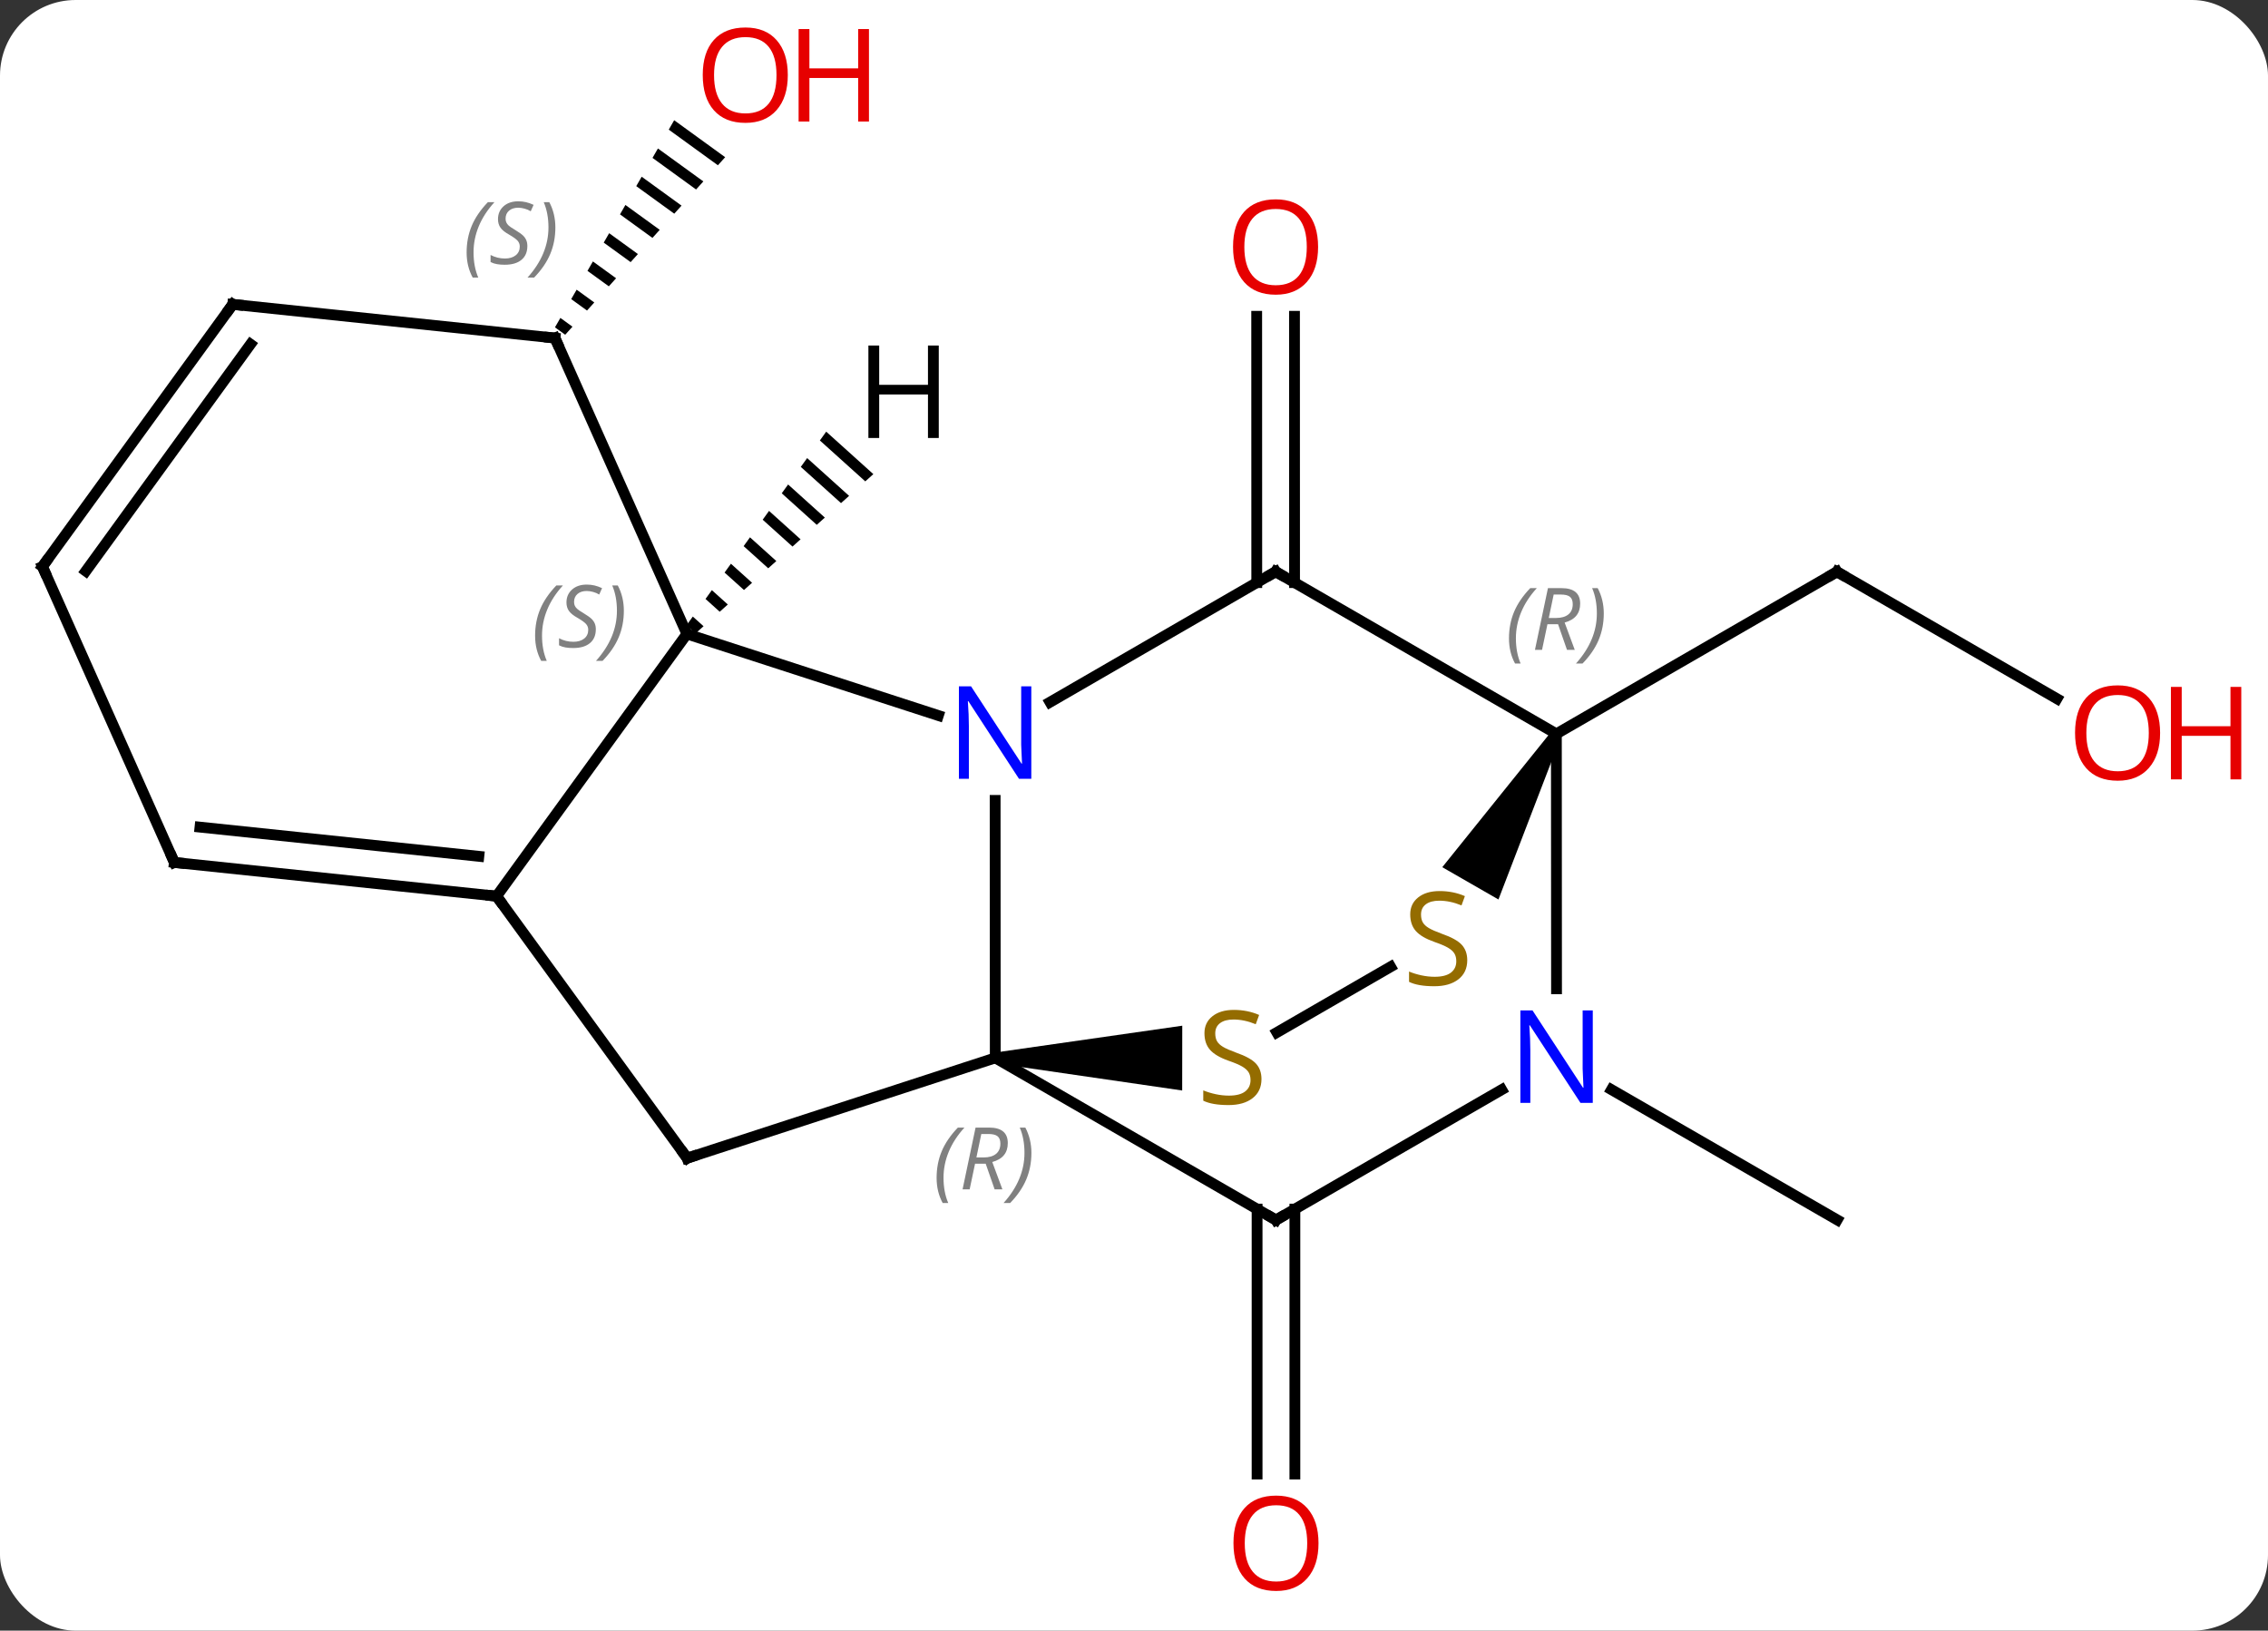<svg width="210" viewBox="0 0 210 151" style="fill-opacity:1; color-rendering:auto; color-interpolation:auto; text-rendering:auto; stroke:black; stroke-linecap:square; stroke-miterlimit:10; shape-rendering:auto; stroke-opacity:1; fill:black; stroke-dasharray:none; font-weight:normal; stroke-width:1; font-family:'Open Sans'; font-style:normal; stroke-linejoin:miter; font-size:12; stroke-dashoffset:0; image-rendering:auto;" height="151" class="cas-substance-image" xmlns:xlink="http://www.w3.org/1999/xlink" xmlns="http://www.w3.org/2000/svg"><rect x="0" y="0" width="210" height="151" fill="#333333" stroke="none"/><svg class="cas-substance-single-component"><rect y="0" x="0" width="210" stroke="none" ry="7" rx="7" height="151" fill="white" class="cas-substance-group"/><svg y="0" x="0" width="210" viewBox="0 0 210 151" style="fill:black;" height="151" class="cas-substance-single-component-image"><svg><g><g transform="translate(100,75)" style="text-rendering:geometricPrecision; color-rendering:optimizeQuality; color-interpolation:linearRGB; stroke-linecap:butt; image-rendering:optimizeQuality;"><line y2="36.963" y1="61.497" x2="19.897" x1="19.897" style="fill:none;"/><line y2="36.963" y1="61.497" x2="16.397" x1="16.397" style="fill:none;"/><line y2="-21.05" y1="-45.71" x2="16.367" x1="16.36" style="fill:none;"/><line y2="-21.051" y1="-45.711" x2="19.867" x1="19.86" style="fill:none;"/><line y2="25.904" y1="37.962" x2="49.211" x1="70.11" style="fill:none;"/><path style="stroke:none;" d="M-37.576 -63.867 L-38.078 -62.995 L-38.078 -62.995 L-33.529 -59.696 L-33.529 -59.696 L-32.855 -60.443 L-32.855 -60.443 L-37.576 -63.867 ZM-39.081 -61.251 L-39.583 -60.38 L-35.548 -57.454 L-34.875 -58.201 L-34.875 -58.201 L-39.081 -61.251 ZM-40.586 -58.636 L-41.088 -57.764 L-37.568 -55.212 L-37.568 -55.212 L-36.895 -55.959 L-40.586 -58.636 ZM-42.092 -56.021 L-42.593 -55.149 L-42.593 -55.149 L-39.588 -52.97 L-38.915 -53.717 L-38.915 -53.717 L-42.092 -56.021 ZM-43.597 -53.406 L-44.099 -52.534 L-44.099 -52.534 L-41.608 -50.728 L-41.608 -50.728 L-40.934 -51.475 L-40.934 -51.475 L-43.597 -53.406 ZM-45.102 -50.79 L-45.604 -49.919 L-43.627 -48.486 L-42.954 -49.233 L-42.954 -49.233 L-45.102 -50.79 ZM-46.607 -48.175 L-47.109 -47.303 L-47.109 -47.303 L-45.647 -46.243 L-45.647 -46.243 L-44.974 -46.991 L-46.607 -48.175 ZM-48.112 -45.56 L-48.614 -44.688 L-48.614 -44.688 L-47.667 -44.001 L-46.994 -44.749 L-46.994 -44.749 L-48.112 -45.56 Z"/><line y2="-10.297" y1="-22.053" x2="90.457" x1="70.089" style="fill:none;"/><line y2="-7.047" y1="-22.053" x2="44.109" x1="70.089" style="fill:none;"/><line y2="-0.882" y1="22.962" x2="-7.857" x1="-7.845" style="fill:none;"/><line y2="32.247" y1="22.962" x2="-36.372" x1="-7.845" style="fill:none;"/><line y2="37.974" y1="22.962" x2="18.147" x1="-7.845" style="fill:none;"/><path style="stroke:none;" d="M-7.846 23.462 L-7.845 22.462 L9.469 19.981 L9.462 25.981 Z"/><line y2="-16.296" y1="-8.742" x2="-36.399" x1="-13.114" style="fill:none;"/><line y2="-22.062" y1="-9.978" x2="18.117" x1="-2.777" style="fill:none;"/><line y2="7.986" y1="32.247" x2="-54.018" x1="-36.372" style="fill:none;"/><line y2="25.907" y1="37.974" x2="39.044" x1="18.147" style="fill:none;"/><line y2="14.524" y1="20.607" x2="28.76" x1="18.228" style="fill:none;"/><line y2="7.986" y1="-16.296" x2="-54.018" x1="-36.399" style="fill:none;"/><line y2="-43.695" y1="-16.296" x2="-48.612" x1="-36.399" style="fill:none;"/><line y2="-7.047" y1="-22.062" x2="44.109" x1="18.117" style="fill:none;"/><line y2="4.863" y1="7.986" x2="-83.856" x1="-54.018" style="fill:none;"/><line y2="1.592" y1="4.295" x2="-81.482" x1="-55.663" style="fill:none;"/><line y2="-7.047" y1="16.565" x2="44.109" x1="44.123" style="fill:none;"/><path style="stroke:none;" d="M43.676 -7.296 L44.542 -6.798 L38.745 8.293 L33.544 5.302 Z"/><line y2="-46.815" y1="-43.695" x2="-78.45" x1="-48.612" style="fill:none;"/><line y2="-22.536" y1="4.863" x2="-96.072" x1="-83.856" style="fill:none;"/><line y2="-22.536" y1="-46.815" x2="-96.072" x1="-78.45" style="fill:none;"/><line y2="-22.116" y1="-43.124" x2="-92.052" x1="-76.804" style="fill:none;"/><path style="stroke:none;" d="M-23.499 -35.028 L-24.087 -34.212 L-24.087 -34.212 L-19.882 -30.425 L-19.134 -31.095 L-19.134 -31.095 L-23.499 -35.028 ZM-25.264 -32.582 L-25.852 -31.766 L-25.852 -31.766 L-22.128 -28.412 L-21.38 -29.083 L-21.38 -29.083 L-25.264 -32.582 ZM-27.028 -30.136 L-27.616 -29.32 L-27.616 -29.32 L-24.375 -26.4 L-23.626 -27.071 L-27.028 -30.136 ZM-28.793 -27.69 L-29.381 -26.874 L-26.621 -24.388 L-26.621 -24.388 L-25.872 -25.059 L-25.872 -25.059 L-28.793 -27.69 ZM-30.557 -25.244 L-31.145 -24.428 L-31.145 -24.428 L-28.867 -22.376 L-28.867 -22.376 L-28.118 -23.047 L-28.118 -23.047 L-30.557 -25.244 ZM-32.322 -22.798 L-32.91 -21.982 L-31.113 -20.364 L-31.113 -20.364 L-30.364 -21.035 L-30.364 -21.035 L-32.322 -22.798 ZM-34.086 -20.352 L-34.674 -19.537 L-33.359 -18.352 L-32.61 -19.023 L-32.61 -19.023 L-34.086 -20.352 ZM-35.851 -17.906 L-36.439 -17.09 L-35.605 -16.34 L-34.856 -17.01 L-34.856 -17.01 L-35.851 -17.906 Z"/></g><g transform="translate(100,75)" style="fill:rgb(230,0,0); text-rendering:geometricPrecision; color-rendering:optimizeQuality; image-rendering:optimizeQuality; font-family:'Open Sans'; stroke:rgb(230,0,0); color-interpolation:linearRGB;"><path style="stroke:none;" d="M22.084 67.904 Q22.084 69.966 21.045 71.146 Q20.006 72.326 18.163 72.326 Q16.272 72.326 15.241 71.162 Q14.21 69.997 14.21 67.888 Q14.21 65.794 15.241 64.646 Q16.272 63.497 18.163 63.497 Q20.022 63.497 21.053 64.669 Q22.084 65.841 22.084 67.904 ZM15.256 67.904 Q15.256 69.638 15.999 70.544 Q16.741 71.451 18.163 71.451 Q19.584 71.451 20.311 70.552 Q21.038 69.654 21.038 67.904 Q21.038 66.169 20.311 65.279 Q19.584 64.388 18.163 64.388 Q16.741 64.388 15.999 65.287 Q15.256 66.185 15.256 67.904 Z"/><path style="stroke:none;" d="M22.046 -52.132 Q22.046 -50.07 21.006 -48.89 Q19.967 -47.71 18.124 -47.71 Q16.233 -47.71 15.202 -48.874 Q14.171 -50.039 14.171 -52.148 Q14.171 -54.242 15.202 -55.39 Q16.233 -56.539 18.124 -56.539 Q19.983 -56.539 21.014 -55.367 Q22.046 -54.195 22.046 -52.132 ZM15.217 -52.132 Q15.217 -50.398 15.96 -49.492 Q16.702 -48.585 18.124 -48.585 Q19.546 -48.585 20.272 -49.484 Q20.999 -50.382 20.999 -52.132 Q20.999 -53.867 20.272 -54.757 Q19.546 -55.648 18.124 -55.648 Q16.702 -55.648 15.96 -54.749 Q15.217 -53.851 15.217 -52.132 Z"/><path style="stroke:none;" d="M-27.055 -68.044 Q-27.055 -65.982 -28.095 -64.802 Q-29.134 -63.622 -30.977 -63.622 Q-32.868 -63.622 -33.899 -64.787 Q-34.931 -65.951 -34.931 -68.06 Q-34.931 -70.154 -33.899 -71.302 Q-32.868 -72.451 -30.977 -72.451 Q-29.118 -72.451 -28.087 -71.279 Q-27.055 -70.107 -27.055 -68.044 ZM-33.884 -68.044 Q-33.884 -66.31 -33.141 -65.404 Q-32.399 -64.497 -30.977 -64.497 Q-29.555 -64.497 -28.829 -65.396 Q-28.102 -66.294 -28.102 -68.044 Q-28.102 -69.779 -28.829 -70.669 Q-29.555 -71.56 -30.977 -71.56 Q-32.399 -71.56 -33.141 -70.662 Q-33.884 -69.763 -33.884 -68.044 Z"/><path style="stroke:none;" d="M-19.54 -63.747 L-20.54 -63.747 L-20.54 -67.779 L-25.055 -67.779 L-25.055 -63.747 L-26.055 -63.747 L-26.055 -72.31 L-25.055 -72.31 L-25.055 -68.669 L-20.54 -68.669 L-20.54 -72.31 L-19.54 -72.31 L-19.54 -63.747 Z"/></g><g transform="translate(100,75)" style="stroke-linecap:butt; text-rendering:geometricPrecision; color-rendering:optimizeQuality; image-rendering:optimizeQuality; font-family:'Open Sans'; color-interpolation:linearRGB; stroke-miterlimit:5;"><path style="fill:none;" d="M70.522 -21.803 L70.089 -22.053 L69.656 -21.803"/><path style="fill:rgb(230,0,0); stroke:none;" d="M100.01 -7.126 Q100.01 -5.064 98.97 -3.884 Q97.931 -2.704 96.088 -2.704 Q94.197 -2.704 93.166 -3.869 Q92.135 -5.033 92.135 -7.142 Q92.135 -9.236 93.166 -10.384 Q94.197 -11.533 96.088 -11.533 Q97.947 -11.533 98.978 -10.361 Q100.01 -9.189 100.01 -7.126 ZM93.181 -7.126 Q93.181 -5.392 93.924 -4.486 Q94.666 -3.579 96.088 -3.579 Q97.51 -3.579 98.236 -4.478 Q98.963 -5.376 98.963 -7.126 Q98.963 -8.861 98.236 -9.751 Q97.51 -10.642 96.088 -10.642 Q94.666 -10.642 93.924 -9.743 Q93.181 -8.845 93.181 -7.126 Z"/><path style="fill:rgb(230,0,0); stroke:none;" d="M107.525 -2.829 L106.525 -2.829 L106.525 -6.861 L102.01 -6.861 L102.01 -2.829 L101.01 -2.829 L101.01 -11.392 L102.01 -11.392 L102.01 -7.751 L106.525 -7.751 L106.525 -11.392 L107.525 -11.392 L107.525 -2.829 Z"/></g><g transform="translate(100,75)" style="stroke-linecap:butt; font-size:8.4px; fill:gray; text-rendering:geometricPrecision; image-rendering:optimizeQuality; color-rendering:optimizeQuality; font-family:'Open Sans'; font-style:italic; stroke:gray; color-interpolation:linearRGB; stroke-miterlimit:5;"><path style="stroke:none;" d="M-13.277 34.072 Q-13.277 32.743 -12.808 31.618 Q-12.34 30.493 -11.308 29.415 L-10.699 29.415 Q-11.668 30.478 -12.152 31.65 Q-12.637 32.822 -12.637 34.056 Q-12.637 35.384 -12.199 36.4 L-12.715 36.4 Q-13.277 35.368 -13.277 34.072 ZM-9.717 32.759 L-10.217 35.134 L-10.873 35.134 L-9.67 29.415 L-8.42 29.415 Q-6.686 29.415 -6.686 30.853 Q-6.686 32.212 -8.123 32.603 L-7.186 35.134 L-7.905 35.134 L-8.733 32.759 L-9.717 32.759 ZM-9.139 30.009 Q-9.53 31.931 -9.592 32.181 L-8.936 32.181 Q-8.186 32.181 -7.78 31.853 Q-7.373 31.525 -7.373 30.9 Q-7.373 30.431 -7.631 30.22 Q-7.889 30.009 -8.483 30.009 L-9.139 30.009 ZM-4.5 31.759 Q-4.5 33.087 -4.976 34.22 Q-5.453 35.353 -6.469 36.4 L-7.078 36.4 Q-5.141 34.243 -5.141 31.759 Q-5.141 30.431 -5.578 29.415 L-5.062 29.415 Q-4.5 30.478 -4.5 31.759 Z"/></g><g transform="translate(100,75)" style="stroke-linecap:butt; fill:rgb(0,5,255); text-rendering:geometricPrecision; color-rendering:optimizeQuality; image-rendering:optimizeQuality; font-family:'Open Sans'; stroke:rgb(0,5,255); color-interpolation:linearRGB; stroke-miterlimit:5;"><path style="stroke:none;" d="M-4.508 -2.882 L-5.649 -2.882 L-10.337 -10.069 L-10.383 -10.069 Q-10.29 -8.804 -10.29 -7.757 L-10.29 -2.882 L-11.212 -2.882 L-11.212 -11.444 L-10.087 -11.444 L-5.415 -4.288 L-5.368 -4.288 Q-5.368 -4.444 -5.415 -5.304 Q-5.462 -6.163 -5.446 -6.538 L-5.446 -11.444 L-4.508 -11.444 L-4.508 -2.882 Z"/><path style="fill:none; stroke:black;" d="M-35.897 32.092 L-36.372 32.247 L-36.666 31.843"/><path style="fill:none; stroke:black;" d="M17.714 37.724 L18.147 37.974 L18.58 37.724"/><path style="fill:rgb(148,108,0); stroke:none;" d="M16.804 24.924 Q16.804 26.049 15.984 26.689 Q15.164 27.33 13.757 27.33 Q12.226 27.33 11.414 26.924 L11.414 25.97 Q11.945 26.189 12.562 26.322 Q13.179 26.455 13.789 26.455 Q14.789 26.455 15.289 26.072 Q15.789 25.689 15.789 25.017 Q15.789 24.58 15.609 24.291 Q15.429 24.002 15.015 23.759 Q14.601 23.517 13.742 23.22 Q12.554 22.799 12.039 22.213 Q11.523 21.627 11.523 20.674 Q11.523 19.689 12.265 19.103 Q13.007 18.517 14.242 18.517 Q15.507 18.517 16.586 18.986 L16.273 19.845 Q15.211 19.408 14.211 19.408 Q13.414 19.408 12.968 19.744 Q12.523 20.08 12.523 20.689 Q12.523 21.127 12.687 21.416 Q12.851 21.705 13.242 21.939 Q13.632 22.174 14.445 22.47 Q15.789 22.939 16.297 23.494 Q16.804 24.049 16.804 24.924 Z"/></g><g transform="translate(100,75)" style="stroke-linecap:butt; font-size:8.4px; fill:gray; text-rendering:geometricPrecision; image-rendering:optimizeQuality; color-rendering:optimizeQuality; font-family:'Open Sans'; font-style:italic; stroke:gray; color-interpolation:linearRGB; stroke-miterlimit:5;"><path style="stroke:none;" d="M-50.453 -16.133 Q-50.453 -17.461 -49.984 -18.586 Q-49.516 -19.711 -48.484 -20.789 L-47.875 -20.789 Q-48.844 -19.727 -49.328 -18.555 Q-49.813 -17.383 -49.813 -16.149 Q-49.813 -14.82 -49.375 -13.805 L-49.891 -13.805 Q-50.453 -14.836 -50.453 -16.133 ZM-44.831 -16.727 Q-44.831 -15.899 -45.378 -15.445 Q-45.925 -14.992 -46.925 -14.992 Q-47.331 -14.992 -47.643 -15.047 Q-47.956 -15.102 -48.237 -15.242 L-48.237 -15.899 Q-47.612 -15.57 -46.909 -15.57 Q-46.284 -15.57 -45.909 -15.867 Q-45.534 -16.164 -45.534 -16.68 Q-45.534 -16.992 -45.737 -17.219 Q-45.94 -17.445 -46.503 -17.774 Q-47.096 -18.102 -47.323 -18.43 Q-47.55 -18.758 -47.55 -19.211 Q-47.55 -19.945 -47.034 -20.406 Q-46.518 -20.867 -45.675 -20.867 Q-45.3 -20.867 -44.964 -20.789 Q-44.628 -20.711 -44.253 -20.539 L-44.518 -19.945 Q-44.768 -20.102 -45.089 -20.188 Q-45.409 -20.274 -45.675 -20.274 Q-46.206 -20.274 -46.526 -20 Q-46.846 -19.727 -46.846 -19.258 Q-46.846 -19.055 -46.776 -18.906 Q-46.706 -18.758 -46.565 -18.625 Q-46.425 -18.492 -46.003 -18.242 Q-45.44 -17.899 -45.237 -17.703 Q-45.034 -17.508 -44.932 -17.274 Q-44.831 -17.039 -44.831 -16.727 ZM-42.236 -18.445 Q-42.236 -17.117 -42.713 -15.985 Q-43.189 -14.852 -44.205 -13.805 L-44.814 -13.805 Q-42.877 -15.961 -42.877 -18.445 Q-42.877 -19.774 -43.314 -20.789 L-42.799 -20.789 Q-42.236 -19.727 -42.236 -18.445 Z"/><path style="fill:none; stroke:black;" d="M17.684 -21.812 L18.117 -22.062 L18.55 -21.812"/><path style="fill:none; stroke:black;" d="M-54.515 7.934 L-54.018 7.986 L-53.724 8.39"/></g><g transform="translate(100,75)" style="stroke-linecap:butt; fill:rgb(0,5,255); text-rendering:geometricPrecision; color-rendering:optimizeQuality; image-rendering:optimizeQuality; font-family:'Open Sans'; stroke:rgb(0,5,255); color-interpolation:linearRGB; stroke-miterlimit:5;"><path style="stroke:none;" d="M47.479 27.127 L46.338 27.127 L41.65 19.94 L41.604 19.94 Q41.697 21.205 41.697 22.252 L41.697 27.127 L40.775 27.127 L40.775 18.565 L41.9 18.565 L46.572 25.721 L46.619 25.721 Q46.619 25.565 46.572 24.705 Q46.525 23.846 46.541 23.471 L46.541 18.565 L47.479 18.565 L47.479 27.127 Z"/><path style="fill:rgb(148,108,0); stroke:none;" d="M35.857 13.919 Q35.857 15.044 35.037 15.685 Q34.217 16.326 32.81 16.326 Q31.279 16.326 30.467 15.919 L30.467 14.966 Q30.998 15.185 31.615 15.318 Q32.232 15.451 32.842 15.451 Q33.842 15.451 34.342 15.068 Q34.842 14.685 34.842 14.013 Q34.842 13.576 34.662 13.287 Q34.482 12.998 34.068 12.755 Q33.654 12.513 32.795 12.216 Q31.607 11.794 31.092 11.209 Q30.576 10.623 30.576 9.669 Q30.576 8.685 31.318 8.099 Q32.06 7.513 33.295 7.513 Q34.56 7.513 35.639 7.982 L35.326 8.841 Q34.264 8.404 33.264 8.404 Q32.467 8.404 32.021 8.74 Q31.576 9.076 31.576 9.685 Q31.576 10.123 31.74 10.412 Q31.904 10.701 32.295 10.935 Q32.685 11.169 33.498 11.466 Q34.842 11.935 35.349 12.49 Q35.857 13.044 35.857 13.919 Z"/><path style="fill:none; stroke:black;" d="M-48.408 -43.238 L-48.612 -43.695 L-49.109 -43.747"/></g><g transform="translate(100,75)" style="stroke-linecap:butt; font-size:8.4px; fill:gray; text-rendering:geometricPrecision; image-rendering:optimizeQuality; color-rendering:optimizeQuality; font-family:'Open Sans'; font-style:italic; stroke:gray; color-interpolation:linearRGB; stroke-miterlimit:5;"><path style="stroke:none;" d="M-56.794 -51.625 Q-56.794 -52.953 -56.325 -54.078 Q-55.856 -55.203 -54.825 -56.281 L-54.215 -56.281 Q-55.184 -55.218 -55.669 -54.047 Q-56.153 -52.875 -56.153 -51.64 Q-56.153 -50.312 -55.715 -49.297 L-56.231 -49.297 Q-56.794 -50.328 -56.794 -51.625 ZM-51.171 -52.218 Q-51.171 -51.39 -51.718 -50.937 Q-52.265 -50.484 -53.265 -50.484 Q-53.671 -50.484 -53.983 -50.539 Q-54.296 -50.593 -54.577 -50.734 L-54.577 -51.39 Q-53.952 -51.062 -53.249 -51.062 Q-52.624 -51.062 -52.249 -51.359 Q-51.874 -51.656 -51.874 -52.172 Q-51.874 -52.484 -52.077 -52.711 Q-52.28 -52.937 -52.843 -53.265 Q-53.437 -53.593 -53.663 -53.922 Q-53.89 -54.25 -53.89 -54.703 Q-53.89 -55.437 -53.374 -55.898 Q-52.858 -56.359 -52.015 -56.359 Q-51.64 -56.359 -51.304 -56.281 Q-50.968 -56.203 -50.593 -56.031 L-50.858 -55.437 Q-51.108 -55.593 -51.429 -55.679 Q-51.749 -55.765 -52.015 -55.765 Q-52.546 -55.765 -52.866 -55.492 Q-53.187 -55.218 -53.187 -54.75 Q-53.187 -54.547 -53.116 -54.398 Q-53.046 -54.25 -52.905 -54.117 Q-52.765 -53.984 -52.343 -53.734 Q-51.78 -53.39 -51.577 -53.195 Q-51.374 -53 -51.273 -52.765 Q-51.171 -52.531 -51.171 -52.218 ZM-48.577 -53.937 Q-48.577 -52.609 -49.053 -51.476 Q-49.53 -50.343 -50.545 -49.297 L-51.155 -49.297 Q-49.217 -51.453 -49.217 -53.937 Q-49.217 -55.265 -49.655 -56.281 L-49.139 -56.281 Q-48.577 -55.218 -48.577 -53.937 Z"/><path style="stroke:none;" d="M39.721 -15.883 Q39.721 -17.211 40.189 -18.336 Q40.658 -19.461 41.689 -20.539 L42.299 -20.539 Q41.33 -19.477 40.846 -18.305 Q40.361 -17.133 40.361 -15.899 Q40.361 -14.57 40.799 -13.555 L40.283 -13.555 Q39.721 -14.586 39.721 -15.883 ZM43.281 -17.195 L42.781 -14.82 L42.124 -14.82 L43.328 -20.539 L44.578 -20.539 Q46.312 -20.539 46.312 -19.102 Q46.312 -17.742 44.874 -17.352 L45.812 -14.82 L45.093 -14.82 L44.265 -17.195 L43.281 -17.195 ZM43.859 -19.945 Q43.468 -18.024 43.406 -17.774 L44.062 -17.774 Q44.812 -17.774 45.218 -18.102 Q45.624 -18.43 45.624 -19.055 Q45.624 -19.524 45.367 -19.735 Q45.109 -19.945 44.515 -19.945 L43.859 -19.945 ZM48.498 -18.195 Q48.498 -16.867 48.021 -15.735 Q47.545 -14.602 46.529 -13.555 L45.92 -13.555 Q47.857 -15.711 47.857 -18.195 Q47.857 -19.524 47.42 -20.539 L47.935 -20.539 Q48.498 -19.477 48.498 -18.195 Z"/><path style="fill:none; stroke:black;" d="M-83.359 4.915 L-83.856 4.863 L-84.06 4.406"/><path style="fill:none; stroke:black;" d="M-77.953 -46.763 L-78.45 -46.815 L-78.744 -46.41"/><path style="fill:none; stroke:black;" d="M-95.868 -22.079 L-96.072 -22.536 L-95.778 -22.941"/></g><g transform="translate(100,75)" style="stroke-linecap:butt; text-rendering:geometricPrecision; color-rendering:optimizeQuality; image-rendering:optimizeQuality; font-family:'Open Sans'; color-interpolation:linearRGB; stroke-miterlimit:5;"><path style="stroke:none;" d="M-13.077 -34.442 L-14.077 -34.442 L-14.077 -38.473 L-18.593 -38.473 L-18.593 -34.442 L-19.593 -34.442 L-19.593 -43.004 L-18.593 -43.004 L-18.593 -39.364 L-14.077 -39.364 L-14.077 -43.004 L-13.077 -43.004 L-13.077 -34.442 Z"/></g></g></svg></svg></svg></svg>